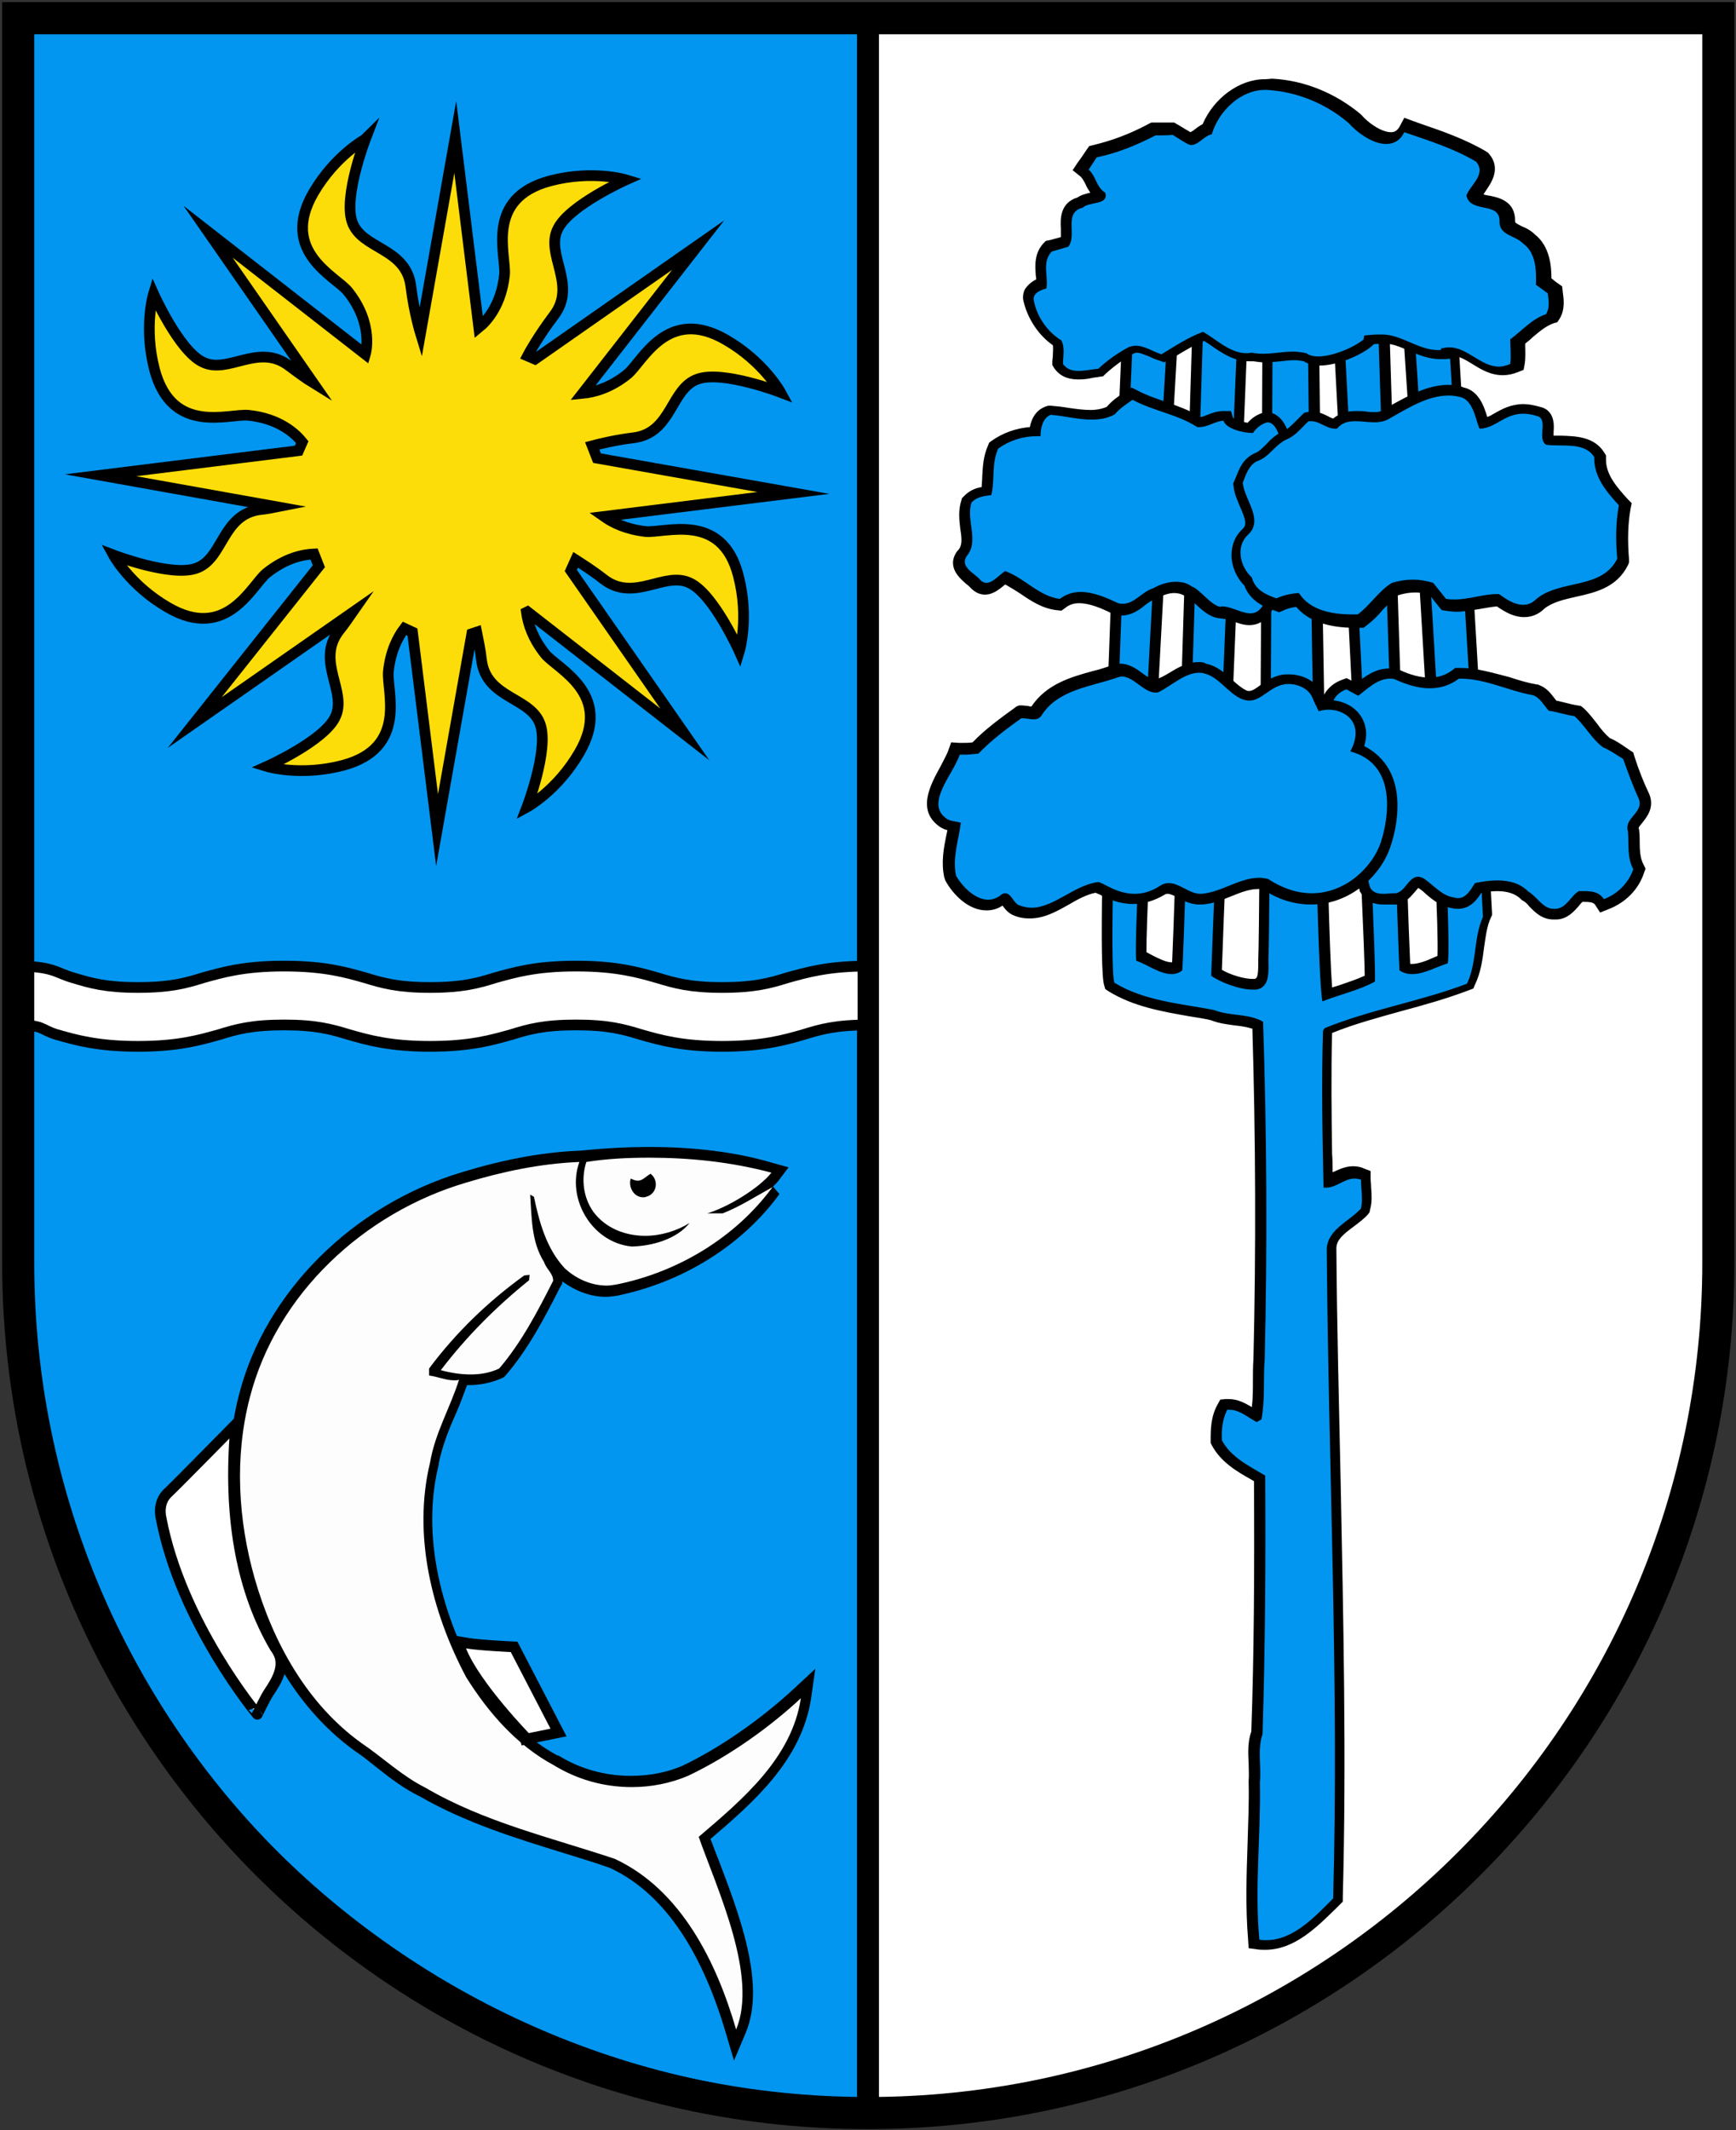 <?xml version="1.0" encoding="utf-8"?>
<svg version="1.1" id="Layer_2" xmlns="http://www.w3.org/2000/svg" xmlns:xlink="http://www.w3.org/1999/xlink" x="0px" y="0px"
	 viewBox="0 0 324.5 398" style="enable-background:new 0 0 324.5 398;" xml:space="preserve">
<rect x="0" y="0" width="324.5" height="398" fill="#333333" stroke="none"/>
<style type="text/css">
	.st0{fill:#0296F0;stroke:#000000;stroke-width:4;}
	.st1{fill:#FFFFFF;stroke:#000000;stroke-width:2;stroke-miterlimit:10;}
	.st2{fill:#FCFDFC;}
	.st3{fill:#FCDD09;stroke:#000000;stroke-width:2;stroke-miterlimit:10;}
	.st4{fill:#FFFFFF;stroke:#000000;stroke-width:4;}
	.st5{fill:#0296F0;}
	.st6{fill:none;stroke:#000000;stroke-width:6;}
</style>
<g>
	<g>
		<path class="st0" d="M3.3,2.7v232.5c0,87.2,71.9,158.1,158.9,158.9V2.7H3.3z"/>
		<path class="st1" d="M135,195.5c-7.6,0-11.7-1.2-15.2-2.2c-3.3-1-6.1-1.8-12.1-1.8s-8.9,0.8-12.1,1.8c-3.6,1-7.6,2.2-15.2,2.2
			s-11.7-1.2-15.2-2.2c-3.3-1-6.1-1.8-12.1-1.8s-8.9,0.8-12.1,1.8c-3.6,1-7.6,2.2-15.2,2.2s-11.7-1.2-15.2-2.2
			c-3.3-1-2.1-1.8-8.1-1.8v-11c7.6,0,7.7,1.2,11.2,2.2c3.3,1,6.1,1.8,12.1,1.8s8.9-0.8,12.1-1.8c3.6-1,7.6-2.2,15.2-2.2
			s11.7,1.2,15.2,2.2c3.3,1,6.1,1.8,12.1,1.8s8.9-0.8,12.1-1.8c3.6-1,7.6-2.2,15.2-2.2s11.7,1.2,15.2,2.2c3.3,1,6.1,1.8,12.1,1.8
			s8.9-0.8,12.1-1.8c3.6-1,7.6-2.2,15.2-2.2v11c-6,0-8.9,0.8-12.1,1.8C146.7,194.3,142.6,195.5,135,195.5z"/>
		<g>
			<path class="st1" d="M30.1,283.6c-0.4-1.9,0.1-3.6,1.3-4.7c1.7-1.6,12.7-12.8,12.7-12.8l-0.2,2.4c-1.1,15.7,1.4,28.9,7.5,39.3
				c2.4,3,0.4,6.1-1.2,8.5c-0.6,0.9-2.1,4-2.1,4S33.8,303.2,30.1,283.6z"/>
			<g>
				<g>
					<path class="st2" d="M136.6,379.3c-4.7-16.1-12.2-26.6-22.2-31.2c-2.9-1-5.9-1.9-8.8-2.8c-9-2.8-18.4-5.7-26.8-10.5
						c-2.8-1.4-5.3-3.3-7.7-5.2c-1.4-1.1-2.8-2.1-4.2-3.1C55,318,49.2,304.7,46.5,295.1c-3.4-11.9-3.7-23.8-0.9-34.3
						c4.8-18.8,20.9-34.8,41-40.8c7.5-2.3,14.7-3.6,21.5-4h0.7l0,0l0.7-0.1c4.1-0.4,8-0.6,11.8-0.6c8.3,0,16.1,0.9,23.1,2.8l1.4,0.4
						l-0.9,1.2c-0.3,0.4-0.7,0.8-1.1,1.3l1.3,1.5c-6.8,9.4-17.7,16.2-29.8,18.6c-0.6,0.1-1.3,0.2-1.9,0.2c-3,0-6.2-1.3-8.6-3.6
						c-1.8-1.9-3-4.1-3.9-6.4c0.3,1.4,0.8,2.7,1.6,4l0.1,0.1v0.1c0.1,0.4,0.4,0.8,0.7,1.2c0.5,0.7,1.1,1.5,1,2.7v0.2L104,240
						c-2.9,5.6-5.9,11.4-10.1,16.3l-0.1,0.2l-0.2,0.1c-1.7,0.8-3.6,1.2-5.8,1.2c-0.3,0-0.7,0-1,0l-0.1,0.3c-0.6,2-1.5,4-2.3,5.9
						c-1.3,3-2.6,6.1-3.1,9.4c-2.9,11.9-0.6,25.9,6.6,39.5c4.6,7.4,10,12.8,16,16.1c4.2,2.6,9.1,4,14.1,4c3.5,0,6.9-0.7,10.1-2
						c7-3.3,14.6-8.6,20.9-14.3l2.1-1.9l-0.4,2.8c-1.7,11.4-10.9,19.2-19,26c0.5,1.3,1,2.7,1.6,4.2c3.9,10.3,8.8,23.1,5.2,31.8
						l-1.1,2.6L136.6,379.3z M111.4,228.3c1.8,2,4.1,3.3,6.7,3.5c0.5,0,1,0,1.5-0.1C116.3,231.5,113.5,230.3,111.4,228.3z
						 M118.9,221.6c0.1,0.2,0.2,0.4,0.3,0.6c0.2,0.2,0.5,0.6,1.1,0.6c0.1,0,0.2,0,0.3,0c0.8-0.2,1-0.8,1-1c0.1-0.3,0-0.7-0.1-1
						c-0.1,0-0.1,0.1-0.2,0.2c-0.6,0.4-1.2,0.8-2.1,0.8C119.1,221.6,119,221.6,118.9,221.6z"/>
					<path d="M121.3,216.3c7.7,0,15.4,0.8,22.9,2.8c-2.3,2.9-8.2,6.5-12,7.6h2.9c3.3-1.3,6.2-3.2,9.3-4.9
						c-6.9,9.4-17.7,15.9-29.2,18.2c-0.6,0.1-1.2,0.2-1.8,0.2c-2.9,0-5.8-1.3-7.9-3.3c-3.4-3.7-4.7-8.6-5.7-13.3l-0.7-0.4
						c0.3,4.3,0.2,8.8,2.6,12.6c0.4,1.3,1.7,2.1,1.7,3.5c-2.9,5.7-5.9,11.5-10.1,16.4c-1.7,0.8-3.5,1.1-5.3,1.1
						c-1.9,0-3.8-0.3-5.6-0.8c4.8-6.3,10.4-11.9,16.5-16.8l0.1-1l-1,0.1c-6.8,4.9-12.8,10.7-17.8,17.4c0,0.3,0,1,0,1.3
						c1.6,0.2,3.1,0.9,4.7,0.9c0.3,0,0.6,0,0.9-0.1c-1.6,5.1-4.5,10-5.4,15.4c-3.3,13.6,0.3,28,6.7,40.1c4.1,6.6,9.5,12.8,16.4,16.5
						c4.4,2.7,9.4,4.1,14.6,4.1c3.6,0,7.2-0.7,10.5-2.1c7.8-3.7,15.4-9.2,21.1-14.5c-1.7,11.2-10.9,18.9-19.1,25.9
						c3.6,10.1,11.1,26.1,7,36c-3.6-12.4-10.2-26.1-22.7-31.9c-12-4-24.5-6.9-35.4-13.3c-4.4-2.2-7.9-5.6-11.9-8.3
						c-10.2-7.3-16.6-18.9-20-30.8c-3.1-10.9-3.8-22.7-0.9-33.8c5-19.4,21.4-34.5,40.3-40.1c6.9-2.1,14-3.6,21.3-3.9
						c-2.5,6.9,2.4,15.1,9.8,15.8c3.9-0.1,8.4-1.4,10.8-4.4c-2.4,1.5-5.4,2.4-8.3,2.4c-3.7,0-7.4-1.4-9.7-4.5
						c-1.9-2.7-2.3-6.2-1.3-9.3C113.4,216.5,117.3,216.3,121.3,216.3 M119.2,220.6c-0.3,0-0.7-0.1-1.3-0.4c-0.5,1.6,0.6,3.5,2.3,3.5
						c0.2,0,0.4,0,0.6-0.1c2-0.5,2.4-3.1,0.8-4.3C120.6,219.9,120.1,220.6,119.2,220.6 M108.1,217L108.1,217 M144.2,221.8
						L144.2,221.8 M85.7,257.7L85.7,257.7 M149.7,317.2L149.7,317.2 M121.3,214.3v2V214.3L121.3,214.3c-3.8,0-7.8,0.2-11.9,0.6
						l-1.1,0.1h-0.2c-6.9,0.3-14.2,1.7-21.7,4c-20.4,6.1-36.8,22.4-41.7,41.5c-2.8,10.7-2.5,22.7,0.9,34.8
						c2.8,9.8,8.7,23.2,20.8,31.9l0,0l0,0c1.4,0.9,2.7,2,4.1,3.1c2.4,1.9,5,3.9,7.9,5.3c8.5,4.9,17.8,7.8,26.9,10.6
						c2.9,0.9,5.9,1.8,8.7,2.8c9.7,4.5,16.9,14.8,21.6,30.6l1.6,5.4l2.2-5.2c3.8-9.1-1.2-22.1-5.2-32.6c-0.5-1.2-0.9-2.4-1.4-3.6
						c8.1-6.9,17-14.7,18.8-26.2l0.8-5.6l-4.2,3.9c-6.2,5.7-13.7,10.9-20.6,14.2c-3,1.3-6.3,1.9-9.7,1.9c-4.8,0-9.5-1.3-13.5-3.8
						h-0.1h-0.1c-5.9-3.2-11.1-8.4-15.7-15.7c-7-13.3-9.4-27-6.5-38.6v-0.1v-0.1c0.6-3.1,1.8-6.2,3.1-9.1c0.8-1.8,1.5-3.7,2.2-5.6
						c0.1,0,0.2,0,0.3,0c2.3,0,4.4-0.5,6.2-1.3l0.4-0.2l0.3-0.3c4.3-5,7.3-10.8,10.2-16.5l0.2-0.3l0.2-0.4v-0.4
						c2.4,1.8,5.3,2.9,8.1,2.9c0.7,0,1.4-0.1,2.1-0.2c12.3-2.5,23.4-9.4,30.4-19l-1.2-1.4c0.4-0.4,0.8-0.8,1.1-1.2l1.8-2.4l-2.9-0.8
						C137.5,215.2,129.6,214.3,121.3,214.3L121.3,214.3z M108.2,215L108.2,215L108.2,215L108.2,215z M144.3,219.8L144.3,219.8
						L144.3,219.8L144.3,219.8z M149.7,315.2L149.7,315.2L149.7,315.2L149.7,315.2z"/>
				</g>
			</g>
			<path class="st1" d="M86.2,308.4l-0.7-1.7l1.8,0.3c2.2,0.4,8.8,0.7,8.8,0.7l8.3,16l-5.9,1.2C98.5,324.9,88.9,315.1,86.2,308.4z"
				/>
		</g>
		<g>
			<path class="st3" d="M120.6,99.3c-3.5-0.4-6-1.6-7.7-2.8l35.4-4.4l-36.7-6.5l-0.9-2.3c1.5-0.4,4.4-1.1,7.7-1.5
				c7.3-0.9,6.9-9.3,12.1-11c4.7-1.6,15.4,2.5,15.4,2.5s-3.1-5.7-10.2-9.8c-11-6.4-15.6,4.1-18.4,6.4c-3.2,2.6-6.3,3.4-8.4,3.6
				l21.6-27.7L100,67.1l-1.4-0.6c0.2-0.4,2.1-3.8,4.9-7.5c4.5-5.8-1.7-11.5,0.8-16.3c2.2-4.4,12.7-9.1,12.7-9.1s-6.2-1.9-14.2,0.2
				c-12.3,3.3-8.1,13.9-8.5,17.6c-0.6,5.5-3.2,8.5-4.8,9.8l-4.4-35.6l-6.5,36.7c0,0-1.2-3.9-1.8-8.8c-0.9-7.3-9.3-6.9-11-12.1
				c-1.6-4.7,2.5-15.4,2.5-15.4S62.7,29,58.6,36c-6.4,11,4.1,15.6,6.4,18.4c5,6.2,3.3,11.8,3.3,11.8L38.9,43.3l19.6,28.2
				c-1.3-0.8-2.8-1.9-4.4-3.1c-5.8-4.5-11.5,1.7-16.3-0.8c-4.4-2.2-9.1-12.7-9.1-12.7s-1.9,6.2,0.2,14.2c3.3,12.3,13.9,8.1,17.6,8.5
				c5.7,0.6,8.7,3.4,10,5l-0.7,1.6l-37,4.6l33,5.9c-1,0.2-2,0.4-3.1,0.5c-7.3,0.9-6.9,9.3-12.1,11c-4.7,1.6-15.4-2.5-15.4-2.5
				s3.1,5.7,10.2,9.8c11,6.4,15.6-4.1,18.4-6.4c3.5-2.8,6.7-3.5,8.9-3.6l0.9,2.3L36.4,135l29.4-20.5c-0.7,1-1.5,2.2-2.4,3.3
				c-4.5,5.8,1.7,11.5-0.8,16.3c-2.2,4.4-12.7,9.1-12.7,9.1s6.2,1.9,14.2-0.2c12.3-3.3,8.1-13.9,8.5-17.6c0.4-3.7,1.7-6.3,3-8
				l1.5,0.7l4.6,37l6.5-36.7l0.9-0.3c0.3,1.5,0.7,3.3,0.9,5.2c0.9,7.3,9.3,6.9,11,12.1c1.6,4.7-2.5,15.4-2.5,15.4s5.7-3.1,9.8-10.2
				c6.4-11-4.1-15.6-6.4-18.4c-2.3-2.9-3.2-5.6-3.5-7.8l0.2-0.1l29.4,22.9l-21.3-30.6l0.9-2c1.4,0.9,3.3,2.1,5.2,3.6
				c5.8,4.5,11.5-1.7,16.3,0.8c4.4,2.2,9.1,12.7,9.1,12.7s1.9-6.2-0.2-14.2C134.9,95.5,124.2,99.7,120.6,99.3z"/>
		</g>
	</g>
	<g>
		<path class="st4" d="M162.3,3.4v391.4c0.5,0-0.5,0,0,0c87.7,0,159-71.2,159-158.9V3.4H162.3z"/>
		<g>
			<path class="st5" d="M236.8,363.8c-0.5,0-1,0-1.5-0.1l-0.8-0.1l-0.1-0.8c-0.5-5.9-0.3-12-0.1-17.8c0.1-3.8,0.3-7.8,0.2-11.6v-0.1
				v-0.1c0.1-1.1,0.1-2.2,0-3.3c-0.1-1.9-0.1-3.8,0.5-5.8c0.4-14.3,0.6-29.8,0.5-47.5c-0.3-0.2-0.6-0.4-0.9-0.5
				c-2.7-1.6-5.5-3.2-7.1-6.1l-0.1-0.2v-0.2c-0.1-1.8,0-4.1,1.1-6.2l0.3-0.5l0.5-0.1c0.2,0,0.3,0,0.5,0c1.7,0,3,0.9,4.2,1.6
				c0.3,0.2,0.6,0.4,0.8,0.5l0,0c0.3-2.1,0.4-4.3,0.4-6.6c0-1.3,0-2.7,0.1-4c0.5-21.2,0.4-42.2-0.3-62.5c-1.2-0.6-2.6-0.7-4.1-0.9
				s-3-0.4-4.4-1c-1.3-0.3-2.7-0.5-4-0.7c-5.1-0.8-10.4-1.7-14.9-4.5l-0.3-0.2l-0.1-0.3c-1.8-5.5,3.1-114.2,3.6-126.6v-1h8.5
				l-0.1,1.1c-2.7,45.7-6.5,114.1-6.2,121.3c0.5,0.2,1.1,0.5,1.6,0.8c1.4,0.7,2.8,1.4,4,1.4c0.4,0,0.7-0.1,1.1-0.2
				c0.5-9.2,3.9-122.2,4-123.4v-1h8.5v1c0,1.2-4.7,114.7-5,124.4c1.6,1,4.7,2.1,6.7,2.1c0.2,0,0.3,0,0.5,0c1.4-0.2,1.6-1.4,1.6-4
				c0-0.2,0-0.5,0-0.7c0.2-4.3,0.8-120.7,0.8-121.8v-1h8.5v1c0.4,40.8,1.5,117.3,2.6,128.3c0.8-0.3,1.7-0.6,2.5-0.8
				c1.9-0.6,3.8-1.2,5.4-2.1c0.1-7.7-3.9-84.6-6.1-125.3l-0.1-1.1h8.5v1c0,1.2,3.6,114.3,4.1,123.3c0.4,0.2,0.9,0.3,1.4,0.3
				c1.3,0,2.9-0.6,4.4-1.3c0.4-0.2,0.9-0.4,1.3-0.5c0.7-6.9-3.6-75.8-6.6-121.8l-0.1-1.1h8.5l0.1,0.9c0.3,4.6,6.7,112.2,6.7,113.9
				v0.2l-0.1,0.2c-0.8,1.8-1.1,3.8-1.4,5.9c-0.3,2.2-0.6,4.5-1.6,6.6l-0.2,0.4l-0.4,0.1c-4.1,1.5-8.3,2.7-12.5,3.8
				c-4.6,1.2-9.3,2.5-13.8,4.3c-0.3,7.7-0.1,15.6,0,23.2c0,1.6,0,3.2,0.1,4.8c0.6-0.1,1.1-0.4,1.7-0.7c0.9-0.4,1.9-0.9,3.1-0.9
				c0.5,0,1.1,0.1,1.6,0.3l0.6,0.3v0.7c0,0.6,0,1.2,0.1,1.8c0.1,1.2,0.2,2.5-0.1,3.8l-0.1,0.2l-0.2,0.2c-0.7,0.8-1.6,1.5-2.5,2.2
				c-1.8,1.4-3.5,2.7-3.6,4.7c0.1,14.6,0.4,29.4,0.8,43.8c0.6,25.4,1.2,51.7,0.4,77.6v0.4l-1,1C245.9,359.7,241.9,363.8,236.8,363.8
				z"/>
			<path d="M270.5,57.5c0,0,6.7,112.2,6.7,113.8c-1.8,4-1.1,8.6-3,12.5c-8.7,3.3-18,4.8-26.6,8.3l-0.3,0.5
				c-0.3,9.8-0.1,19.6,0.1,29.3c0.2,0,0.3,0,0.5,0c1.9,0,3.4-1.7,5.3-1.7c0.4,0,0.8,0.1,1.2,0.2c0,1.8,0.4,3.6,0,5.4
				c-2.2,2.4-6.2,3.9-6.4,7.5c0.3,40.5,2.3,80.9,1.2,121.4c-3.3,3.3-7.4,7.8-12.5,7.8c-0.4,0-0.9,0-1.3-0.1
				c-0.9-9.8,0.3-19.6,0.1-29.4c0.3-3-0.5-6.1,0.5-9c0.5-16.1,0.6-32.2,0.5-48.3c-3-1.8-6.4-3.4-8.1-6.6c-0.1-2,0.1-3.9,1-5.7
				c0.1,0,0.3,0,0.4,0c1.9,0,3.4,1.4,5.1,2.3l0.9-0.5c0.7-3.7,0.3-7.5,0.6-11.2c0.5-21.1,0.4-42.1-0.3-63.1c-2.8-1.6-6.2-1-9.2-2.2
				c-6.3-1.2-13.1-1.7-18.6-5.1c-1.8-5.5,3.7-126.2,3.7-126.2h6.5c0,0-7,117.8-6.1,122.1c2,0.7,4.4,2.5,6.6,2.5c0.7,0,1.4-0.2,2-0.7
				c0.4-4.3,4-123.9,4-123.9h6.5c0,0-5,120.3-5.1,124.9c1.6,1.2,5.3,2.6,7.7,2.6c0.2,0,0.4,0,0.6,0c2.8-0.3,2.4-3.6,2.4-5.7
				c0.3-4.3,0.8-121.8,0.8-121.8h6.5c0,0,1.3,123.7,2.8,129.7c3.2-1.3,6.7-2,9.8-3.7c0.5-4.7-6-125.9-6-125.9h6.5
				c0,0,3.8,120.1,4.1,123.8c0.7,0.5,1.5,0.7,2.4,0.7c2.2,0,4.6-1.4,6.6-2c1.4-4.3-6.5-122.6-6.5-122.6L270.5,57.5 M272.4,55.5h-1.9
				H264h-2.1l0.1,2.1c3,44.6,7.1,111.5,6.7,121c-0.2,0.1-0.5,0.2-0.7,0.3c-1.3,0.6-2.9,1.2-4,1.2c-0.2,0-0.3,0-0.4,0
				c-0.5-10.2-2.8-83.3-4-122.6l-0.1-1.9h-1.9H251h-2.1l0.1,2.1c2.5,46.2,6,115,6.1,124.6c-1.5,0.7-3.1,1.2-4.8,1.8
				c-0.4,0.1-0.9,0.3-1.3,0.4c-1-13.6-2-81.2-2.5-127v-2h-2H238h-2v2c0,1.2-0.5,117.6-0.8,121.7l0,0l0,0c0,0.2,0,0.5,0,0.7
				c0,2.5-0.2,2.9-0.7,3c-0.1,0-0.2,0-0.4,0c-1.6,0-4.2-0.8-5.7-1.7c0.4-12.9,5-122.6,5-123.8l0.1-2.1h-2.1H225h-1.9l-0.1,1.9
				c-1.2,39.2-3.4,112.1-3.9,122.6H219c-1,0-2.4-0.7-3.6-1.3c-0.4-0.2-0.7-0.4-1.1-0.6c-0.1-9.4,3.6-76,6.2-120.6l0.1-2.1h-2.1H212
				h-1.9l-0.1,1.9c-0.9,20.2-5.5,121.4-3.6,127l0.2,0.7l0.6,0.4c4.7,2.9,10.1,3.8,15.2,4.7c1.3,0.2,2.6,0.4,3.9,0.7
				c1.5,0.6,3.1,0.8,4.6,1c1.1,0.1,2.2,0.3,3.2,0.6c0.6,20,0.7,40.8,0.2,61.7c-0.1,1.4-0.1,2.7-0.1,4c0,1.7,0,3.4-0.2,5
				c-1.2-0.7-2.6-1.5-4.3-1.5c-0.2,0-0.4,0-0.6,0l-1,0.1l-0.5,0.9c-1.3,2.3-1.3,4.8-1.3,6.7v0.5l0.2,0.4c1.7,3.2,4.8,5,7.5,6.5
				c0.1,0.1,0.3,0.2,0.4,0.2c0.1,17.4,0,32.7-0.5,46.8c-0.7,2-0.6,4-0.5,6c0,1.1,0.1,2.2,0,3.2v0.1v0.1c0.1,3.8-0.1,7.8-0.2,11.6
				c-0.2,5.9-0.4,11.9,0.1,17.9l0.1,1.6l1.5,0.2c0.5,0.1,1.1,0.1,1.6,0.1c5.5,0,9.7-4.3,13.2-7.7l0.7-0.7l0.6-0.6v-0.8
				c0.7-25.9,0.1-52.2-0.4-77.6c-0.3-14.4-0.7-29.2-0.8-43.8c0.1-1.5,1.3-2.5,3.2-3.9c0.9-0.7,1.9-1.4,2.7-2.3l0.3-0.4l0.1-0.5
				c0.4-1.4,0.3-2.8,0.2-4.1c0-0.6-0.1-1.2-0.1-1.7v-1.4l-1.3-0.5c-0.6-0.3-1.3-0.4-2-0.4c-1.4,0-2.6,0.6-3.5,1
				c-0.1,0-0.2,0.1-0.3,0.1c0-1.1,0-2.2-0.1-3.4c-0.1-7.4-0.2-15.1,0-22.6c4.2-1.7,8.7-2.9,13-4.1c4.1-1.1,8.4-2.3,12.6-3.9l0.8-0.3
				l0.3-0.7c1.1-2.3,1.4-4.6,1.7-6.9c0.3-2,0.5-4,1.3-5.7l0.2-0.4v-0.4c0-1.7-6-102.5-6.7-113.9L272.4,55.5L272.4,55.5z"/>
		</g>
		<g>
			<g>
				<g>
					<path class="st5" d="M290.3,170.8c-1.7,0-2.8-1.1-3.7-2.1c-0.5-0.5-0.9-1-1.4-1.2l-0.1-0.1l-0.1-0.1c-1.2-1.2-2.8-1.8-5.1-1.8
						c-1.1,0-2.2,0.1-3.6,0.4l0,0c-0.8,1.2-1.8,2.9-3.7,2.9c-0.3,0-0.6,0-0.9-0.1c-1.8-0.2-3.2-1.4-4.4-2.4c-0.6-0.5-1.2-1-1.8-1.3
						c-0.2-0.1-0.3-0.1-0.4-0.1c-0.5,0-0.8,0.4-1.4,1.1c-0.6,0.8-1.4,1.7-2.6,1.9H261h-0.1c-0.1,0-0.2,0-0.3,0c-0.3,0-0.6,0-0.8,0
						c-0.3,0-0.7,0-1,0c-1.1,0-2.6-0.2-3.4-1.8V166v-0.1c-0.5-1.4-1.3-6.2-2.4-12.3c-1.3-7.4-3.3-18.6-4.3-20.4l-0.4-0.1l-0.1-0.7
						c-0.3-2.3,1.5-4.2,3.4-4.8l0.4-0.1l2,1.1c0.1-0.1,0.2-0.2,0.3-0.2c1.6-1.3,3.4-2.7,5.7-2.7c0.5,0,0.9,0.1,1.4,0.2h0.1h0.1
						c2,1,4.1,1.5,5.9,1.5c1.9,0,3.5-0.5,4.9-1.6l0.3-0.2h0.6c2.9,0,5.7,0.9,8.4,1.7c1.7,0.5,3.5,1.1,5.3,1.4h0.1h0.1
						c1.1,0.5,1.8,1.4,2.5,2.2c0.2,0.3,0.4,0.5,0.6,0.7c0.7,0.1,1.3,0.3,2,0.4c0.8,0.2,1.6,0.4,2.5,0.5h0.3l0.2,0.2
						c1,0.9,1.8,1.9,2.5,2.9c0.8,1.1,1.6,2.1,2.6,2.8c1.2,0.5,2.2,1.2,3.2,1.9l0.9,0.6l0.1,0.3c1,2.8,1.9,5.1,2.9,7.2
						c0.8,1.9-0.3,3.3-1.1,4.3c-0.8,0.9-1.1,1.4-0.9,2v0.1v0.1c0.1,0.7,0.1,1.4,0.1,2c0,1.7,0,3.3,0.8,4.7l0.2,0.4l-0.1,0.4
						c-1,2.9-3.1,5.1-6.1,6.2l-0.8,0.3l-0.4-0.7c-0.6-1-1.7-1.1-3.3-1.1h-0.2c-0.4,0.3-0.7,0.7-1.1,1.1c-0.8,0.9-1.8,2.1-3.4,2.1
						C290.6,170.8,290.4,170.8,290.3,170.8z"/>
					<path d="M273,126.8c4.7,0,9,2.3,13.6,3.1c1.3,0.5,2,1.9,2.9,2.9c1.6,0.2,3.2,0.8,4.8,1c2,1.8,3.2,4.2,5.3,5.8
						c1.4,0.6,2.5,1.4,3.8,2.2c0.9,2.5,1.8,5,2.9,7.4c1.1,2.6-2.8,3.6-2,6.1c0.2,2.4-0.2,4.9,1,7.1c-0.9,2.6-2.9,4.6-5.5,5.6
						c-1.1-1.7-3-1.5-4.7-1.5c-1.5,0.9-2.3,3.2-4.3,3.3c-0.1,0-0.3,0-0.4,0c-2,0-3-2.2-4.7-3.2c-1.6-1.6-3.6-2.1-5.8-2.1
						c-1.4,0-2.9,0.2-4.2,0.5c-0.7,1.1-1.6,2.8-3.1,2.8c-0.2,0-0.4,0-0.7-0.1c-2.5-0.3-4-2.5-6-3.7c-0.3-0.1-0.6-0.2-0.8-0.2
						c-1.8,0-2.4,2.8-4.2,3.1c-0.1,0-0.2,0-0.4,0c-0.6,0-1.2,0.1-1.9,0.1c-1,0-2-0.2-2.5-1.2c-1.2-3.5-5.5-33-7.1-33.3
						c-0.2-1.7,1.1-3.2,2.7-3.7c0.5,0.3,1.6,0.9,2.2,1.2c1.7-1.3,3.6-3.2,5.9-3.2c0.4,0,0.7,0,1.1,0.2c2,0.9,4.2,1.6,6.3,1.6
						c1.9,0,3.8-0.5,5.5-1.8C272.8,126.8,272.9,126.8,273,126.8 M273,124.8c-0.1,0-0.2,0-0.3,0H272l-0.5,0.4
						c-1.2,0.9-2.6,1.4-4.3,1.4c-1.7,0-3.6-0.5-5.5-1.4l-0.2-0.1h-0.2c-0.5-0.2-1.1-0.2-1.7-0.2c-2.5,0-4.5,1.5-6.1,2.8
						c-0.4-0.2-0.7-0.4-1-0.6l-0.8-0.4l-0.8,0.3c-2.6,0.9-4.3,3.3-4,5.8l0.2,1.4l0.6,0.1c1,2.7,2.9,13.3,4,19.7
						c1.2,6.8,2,11,2.5,12.5v0.1l0.1,0.1c0.8,1.5,2.2,2.3,4.3,2.3c0.4,0,0.7,0,1.1,0c0.3,0,0.5,0,0.8,0c0.1,0,0.2,0,0.2,0h0.3
						l0.3-0.1c1.6-0.3,2.5-1.5,3.2-2.3c0.2-0.2,0.5-0.6,0.6-0.7c0.5,0.3,1,0.7,1.5,1.2c1.3,1.1,2.8,2.3,4.9,2.6
						c0.4,0.1,0.7,0.1,1.1,0.1c2.2,0,3.5-1.7,4.3-3c1.1-0.2,2.1-0.3,3-0.3c1.9,0,3.4,0.5,4.4,1.5l0.2,0.2l0.2,0.1
						c0.4,0.2,0.8,0.6,1.2,1.1c1,1,2.3,2.4,4.5,2.4c0.2,0,0.4,0,0.6,0c2-0.1,3.2-1.5,4.1-2.5c0.2-0.3,0.5-0.6,0.7-0.8
						c1.5,0,2.1,0.1,2.4,0.6l0.9,1.4l1.5-0.6c3.2-1.2,5.7-3.7,6.7-6.8l0.3-0.8l-0.4-0.8c-0.6-1.1-0.7-2.6-0.7-4.2
						c0-0.7,0-1.4-0.1-2.1V155l-0.1-0.2v-0.1c0-0.2,0.5-0.7,0.7-1c0.8-1,2.3-2.8,1.3-5.3l0,0l0,0c-1-2.1-1.9-4.3-2.8-7.1l-0.2-0.7
						l-0.6-0.4c-0.2-0.1-0.4-0.3-0.6-0.4c-1-0.7-2-1.4-3.2-1.9c-0.8-0.7-1.6-1.6-2.3-2.6c-0.8-1-1.6-2.1-2.6-3l-0.5-0.4l-0.6-0.1
						c-0.7-0.1-1.5-0.3-2.3-0.5c-0.5-0.1-1.1-0.3-1.7-0.4c-0.1-0.1-0.2-0.3-0.3-0.4c-0.7-0.9-1.5-2-2.9-2.5l-0.2-0.1h-0.2
						c-1.7-0.3-3.4-0.8-5.2-1.4C278.9,125.7,276.1,124.8,273,124.8L273,124.8z"/>
				</g>
				<g>
					<path class="st5" d="M192.6,170.5c-1,0-1.9-0.2-2.9-0.6c-0.7-0.3-1.1-0.9-1.5-1.4c-0.2-0.2-0.4-0.6-0.6-0.7c0,0-0.1,0-0.3,0.2
						c-0.9,0.7-1.9,1-2.9,1c-2.9,0-5.5-2.7-6.8-5.1l-0.1-0.1v-0.1c-0.5-2.6-0.1-5.1,0.4-7.5c0.1-0.6,0.2-1.2,0.3-1.8
						c-0.8-0.2-1.5-0.3-2-0.7c-3.8-2.6-1.5-6.7,0.4-10c0.7-1.2,1.3-2.3,1.6-3.2l0.2-0.7h0.7c0.3,0,0.5,0,0.8,0
						c0.7,0,1.5-0.1,2.2-0.2c2.4-2.5,5.2-4.6,7.9-6.5l0.2-0.1h0.3c0.1,0,0.3,0,0.4,0c0.4,0,0.7,0,1.1,0.1c0.3,0,0.6,0.1,0.9,0.1
						c0.5,0,0.6-0.1,0.6-0.3v-0.1l0.1-0.1c2.6-3.8,6.9-5.1,10.8-6.2c1.3-0.4,2.5-0.7,3.7-1.1c0.4-0.1,0.8-0.2,1.2-0.2
						c1.4,0,2.7,0.9,3.7,1.7c0.9,0.7,1.8,1.3,2.6,1.3c0.1,0,0.2,0,0.4,0c1-0.3,2-0.8,3-1.4c1.6-0.9,3.2-1.8,5-1.8
						c0.4,0,0.7,0,1.1,0.1c1.8,0.4,3.1,1.6,4.4,2.8c0.9,0.9,1.8,1.7,2.8,2.1c0.4,0.1,0.7,0.2,1,0.2c0.9,0,1.7-0.6,2.7-1.3
						s2.1-1.5,3.5-1.7c0.4-0.1,0.8-0.1,1.2-0.1c2.3,0,4.4,1.1,5.2,2.8c0.3,0.7,0.6,1.4,0.9,2c0.4-0.1,0.8-0.1,1.3-0.1
						c2.3,0,4.4,1,5.4,2.7c0.7,1.1,1.1,2.9,0.1,5.4c2.3,0.9,4,2.3,5.1,4.4c2.1,4,1.5,9.6,0.1,13.5c-1.7,5-7,10.1-13.9,10.1
						c-2.9,0-5.8-0.9-8.6-2.7c-0.4-0.1-0.8-0.1-1.3-0.1c-1.8,0-3.5,0.7-5.3,1.4c-1.7,0.7-3.5,1.4-5.4,1.5c-0.1,0-0.2,0-0.3,0
						c-1.3,0-2.4-0.6-3.4-1.1c-0.9-0.5-1.7-0.9-2.5-0.9c-0.4,0-0.7,0.1-1,0.3c-1.7,1.1-3.6,1.7-5.4,1.7l0,0c-2.5,0-4.5-1-5.8-1.7
						c-0.4-0.2-0.8-0.4-1-0.5c-1.9,0.2-3.8,1.3-5.6,2.3C197.3,169.2,195,170.5,192.6,170.5z"/>
					<path d="M224.1,125.7c0.3,0,0.6,0,0.9,0.1c2.8,0.6,4.5,3.7,7.1,4.8c0.5,0.2,1,0.3,1.4,0.3c2.3,0,3.8-2.5,6.4-3
						c0.3-0.1,0.7-0.1,1-0.1c1.8,0,3.6,0.9,4.3,2.3c0.4,0.9,0.8,1.8,1.3,2.8c0.6-0.2,1.2-0.3,1.8-0.3c3.5,0,6.8,2.8,4.1,7.8
						c8.8,2.3,7.2,12.4,5.7,17c-1.5,4.5-6.5,9.5-12.9,9.5c-2.5,0-5.3-0.8-8.2-2.7c-0.6-0.1-1.1-0.2-1.6-0.2c-3.7,0-7.1,2.7-10.8,3
						c-0.1,0-0.1,0-0.2,0c-2.1,0-3.9-2-5.9-2c-0.5,0-1,0.1-1.5,0.4c-1.8,1.2-3.4,1.6-4.9,1.6c-3.4,0-5.9-2.1-6.8-2.2
						c-4.4,0.5-8.3,4.8-12.5,4.8c-0.8,0-1.6-0.2-2.4-0.5c-1-0.5-1.4-2.2-2.5-2.2c-0.3,0-0.6,0.1-0.9,0.4c-0.8,0.6-1.6,0.8-2.3,0.8
						c-2.4,0-4.8-2.4-6-4.5c-0.7-3.4,0.5-6.6,0.9-9.9c-1.3-0.3-2-0.3-2.6-0.7c-4.2-2.8,1.1-8.2,2.4-12c0.3,0,0.6,0,0.8,0
						c0.9,0,1.8-0.1,2.7-0.2c2.4-2.5,5.2-4.6,8-6.6c0.1,0,0.2,0,0.3,0c0.6,0,1.3,0.2,2,0.2s1.2-0.2,1.6-0.9c3.1-4.7,9.2-5.2,14-6.9
						c0.3-0.1,0.6-0.2,0.9-0.2c2.2,0,4.1,3,6.3,3c0.2,0,0.4,0,0.6-0.1C219,128.1,221.5,125.7,224.1,125.7 M224.1,123.7v2V123.7
						c-2.1,0-3.9,1-5.5,2c-1,0.6-1.9,1.1-2.8,1.3l0,0c0,0,0,0-0.1,0c-0.5,0-1.3-0.6-2-1.1c-1.2-0.9-2.6-1.9-4.3-1.9
						c-0.5,0-1.1,0.1-1.6,0.3c-1.1,0.4-2.3,0.8-3.6,1.1c-4,1.1-8.6,2.4-11.4,6.6l0,0c-0.2,0-0.4,0-0.6-0.1c-0.4,0-0.8-0.1-1.2-0.1
						l0,0c-0.2,0-0.4,0-0.5,0L190,132l-0.4,0.3c-2.6,1.9-5.4,3.9-7.8,6.4c-0.6,0.1-1.2,0.1-1.8,0.1c-0.2,0-0.5,0-0.7,0l-1.5-0.1
						l-0.5,1.4c-0.3,0.9-0.9,1.9-1.5,3.1c-1.8,3.3-4.6,8.2-0.1,11.3c0.5,0.3,0.9,0.5,1.4,0.6c-0.1,0.3-0.1,0.6-0.2,0.9
						c-0.5,2.5-1,5.1-0.4,7.9l0.1,0.3l0.1,0.3c1.4,2.6,4.3,5.6,7.7,5.6c1.1,0,2.1-0.3,3-0.9c0.4,0.6,1,1.3,1.8,1.7
						c1,0.5,2.1,0.7,3.3,0.7c2.7,0,5-1.3,7.3-2.6c1.7-1,3.4-1.9,5-2.2c0.2,0.1,0.4,0.2,0.7,0.3c1.3,0.7,3.5,1.8,6.3,1.8
						c2,0,4-0.6,6-1.8c0.2-0.1,0.4-0.1,0.5-0.1c0.5,0,1.3,0.4,2,0.8c1.1,0.6,2.4,1.2,3.9,1.2c0.1,0,0.2,0,0.4,0
						c2.1-0.1,3.9-0.9,5.7-1.6c1.7-0.7,3.3-1.3,4.9-1.3c0.3,0,0.6,0,0.9,0.1c2.9,1.9,5.9,2.8,9,2.8c7.3,0,13-5.4,14.8-10.8
						c0.7-2,2.7-9-0.2-14.3c-1.1-2-2.7-3.5-4.7-4.5c0.8-2.6,0.1-4.4-0.5-5.4c-1.2-2-3.5-3.2-6.2-3.2l0,0c-0.2,0-0.4,0-0.7,0
						c-0.2-0.4-0.4-0.9-0.6-1.4l0,0l0,0c-1-2.1-3.4-3.4-6.1-3.4c-0.5,0-0.9,0-1.4,0.1c-1.6,0.3-2.9,1.2-3.9,1.9
						c-0.8,0.6-1.5,1.1-2.1,1.1c-0.2,0-0.4,0-0.7-0.2c-0.8-0.4-1.6-1.1-2.5-1.9c-1.3-1.2-2.8-2.6-4.9-3
						C225,123.7,224.6,123.7,224.1,123.7L224.1,123.7z"/>
				</g>
			</g>
			<g>
				<g>
					<path class="st5" d="M233.6,115.7c-1,0-1.9-0.4-2.9-0.7c-0.6-0.2-1.3-0.5-1.8-0.6l0,0H228c-1.4-0.1-2.6-1.3-3.8-2.4
						c-0.6-0.6-1.4-1.3-1.8-1.4h-0.2l-0.2-0.1c-0.7-0.5-1.5-0.7-2.4-0.7c-1.2,0-2.6,0.4-3.7,1.1l-0.1,0.1h-0.1
						c-0.7,0.2-1.4,0.7-2.1,1.2c-1.1,0.8-2.3,1.7-3.8,1.7c-0.4,0-0.8-0.1-1.2-0.2h-0.1h-0.1c-1.9-0.9-4.3-2-6.5-2
						c-1.3,0-2.3,0.4-3.3,1.1l-0.3,0.3l-0.4-0.1c-2.5-0.3-4.5-1.7-6.4-3c-1.2-0.8-2.3-1.6-3.5-2.1c-0.2,0.1-0.3,0.3-0.5,0.4
						c-0.9,0.8-2,1.7-3.2,1.7c-0.5,0-1.3-0.2-2.1-1.1c-0.2-0.2-0.5-0.5-0.9-0.7c-1.1-0.9-3.1-2.5-1.6-4.7c1.1-1.3,0.9-3,0.7-4.9
						c-0.2-1.6-0.4-3.3,0.1-4.9l0.1-0.2l0.1-0.1c1-1.1,2.3-1.4,3.6-1.6c0.1-0.9,0.2-1.8,0.2-2.7c0.1-1.8,0.2-3.7,1-5.5l0.1-0.2
						l0.2-0.2c2.2-1.5,4.8-2.4,7.5-2.4c0.3-2.6,1.5-3.6,2.6-3.9l0.2-0.1h0.2c1.1,0.1,2.1,0.3,3.2,0.4c1.5,0.2,2.9,0.5,4.3,0.5
						c1.5,0,2.7-0.2,3.8-0.8c0.9-1.1,2-1.9,3.1-2.6l1-0.7l0.6,0.3c1.6,0.9,3.4,1.5,5.2,2.1c2.3,0.8,4.7,1.6,6.8,3l0,0
						c0.6,0,1.3-0.3,1.9-0.5c0.7-0.3,1.6-0.6,2.6-0.7h0.7l0.2,0.7c0.2,0.7,2.4,1.5,4,1.6c0.8-1,1.8-1.6,2.9-2h0.2h0.2
						c0.8,0,2,0.5,2.8,2.4c2.8,6.8-0.4,30.7-3.1,33.8C235.7,115.2,234.7,115.7,233.6,115.7L233.6,115.7z"/>
					<path d="M211.7,74.7c3.9,2.1,8.4,2.7,12.1,5.1c0.1,0,0.2,0,0.4,0c1.6,0,2.9-1.1,4.5-1.2c0.5,1.6,3.9,2.3,5.4,2.3c0,0,0,0,0.1,0
						c0.7-1,1.6-1.7,2.7-2c5.9,0.2,1.7,31.6-1.1,34.6c-0.6,0.8-1.3,1.1-2.1,1.1c-1.6,0-3.5-1.3-5.3-1.3c-0.1,0-0.2,0-0.2,0v0.1
						c-1.8-0.2-4-3.4-5.4-3.8c-0.9-0.7-2-0.9-3-0.9c-1.5,0-3,0.5-4.2,1.2c-2.1,0.6-3.5,2.9-5.7,2.9c-0.3,0-0.6,0-0.9-0.1
						c-2.1-1-4.6-2.1-7-2.1c-1.4,0-2.7,0.4-3.9,1.3c-3.9-0.5-6.6-3.9-10.2-5.2c-1,0.6-2.3,2.2-3.5,2.2c-0.4,0-0.9-0.2-1.3-0.7
						c-1.1-1.2-3.7-2.3-2.4-4.3c2.4-2.8-0.2-6.8,0.9-10c1-1.1,2.3-1.2,3.7-1.4c0.7-2.8,0-5.9,1.3-8.7c2.1-1.5,4.6-2.3,7.2-2.3
						c0.2,0,0.4,0,0.7,0c0-1.5,0.4-3.4,1.9-4c2.5,0.2,5.1,0.9,7.6,0.9c1.5,0,3-0.2,4.4-1C209.1,76.5,210.4,75.6,211.7,74.7
						 M211.5,72.4l-1,0.7l-0.5,0.3c-1,0.7-2.2,1.5-3.1,2.6c-0.9,0.4-1.9,0.6-3.1,0.6c-1.3,0-2.7-0.2-4.1-0.4
						c-1.1-0.2-2.2-0.3-3.3-0.4H196l-0.4,0.1c-1.2,0.4-2.6,1.4-3.1,3.9c-2.6,0.2-5.1,1.1-7.2,2.6l-0.4,0.3l-0.2,0.5
						c-0.9,2-1,4-1.1,5.9c0,0.7-0.1,1.3-0.1,1.9c-1.2,0.2-2.4,0.7-3.4,1.8l-0.3,0.3l-0.1,0.4c-0.6,1.8-0.4,3.7-0.2,5.3
						c0.3,1.9,0.4,3.1-0.4,4l-0.1,0.1l-0.1,0.1c-2.1,3,0.7,5.2,1.7,6.1c0.3,0.2,0.6,0.5,0.7,0.6c1,1.1,2,1.4,2.8,1.4
						c1.6,0,2.8-1.1,3.8-1.9l0,0c0.9,0.5,1.9,1.1,2.8,1.7c1.9,1.3,4.1,2.8,6.8,3.1l0.9,0.1l0.7-0.5c0.7-0.6,1.6-0.9,2.6-0.9
						c2,0,4.3,1,6.1,1.9l0.2,0.1l0.2,0.1c0.5,0.1,1,0.2,1.4,0.2c1.9,0,3.3-1,4.4-1.9c0.6-0.5,1.3-0.9,1.8-1.1l0.3-0.1l0.2-0.1
						c1-0.6,2.2-1,3.2-1c0.7,0,1.4,0.2,1.9,0.5l0.3,0.2l0.3,0.1c0.3,0.1,1,0.8,1.4,1.2c1.3,1.2,2.7,2.5,4.4,2.7l1.6,0.2
						c0.3,0.1,0.6,0.2,0.9,0.3c1,0.4,2.1,0.8,3.2,0.8c1.5,0,2.7-0.6,3.7-1.9c2.3-2.7,3.6-13.7,3.9-15.9c0.5-4.1,1.4-14.3-0.6-19
						c-1.1-2.5-2.8-3-3.7-3h-0.3l-0.3,0.1c-1.2,0.3-2.2,1-3,1.9c-1.1-0.2-2.3-0.6-2.7-0.9l-0.4-1.3h-1.5c-1.1,0-2.1,0.4-2.9,0.7
						c-0.5,0.2-0.9,0.4-1.3,0.4c-2.1-1.3-4.5-2.1-6.7-2.9c-1.8-0.6-3.5-1.2-5-2L211.5,72.4L211.5,72.4z"/>
				</g>
				<g>
					<path class="st5" d="M253,115.8c-5.1,0-8.5-1.3-10.5-4c-1.1,0.1-2.3,0.4-3.3,0.9l-0.4,0.2l-0.4-0.1c-1.7-0.6-4.3-1.6-5.1-4.3
						c-1.4-1.3-2.2-3.3-2.2-5.2c0-1.6,0.6-3,1.7-4.1c1.4-1.3,0.8-2.9-0.2-5.3c-0.5-1.2-1-2.4-1.2-3.6V90l0.1-0.2
						c0.1-0.2,0.2-0.5,0.3-0.7c0.5-1.3,1.1-2.9,2.7-3.8l0.1-0.1h0.1c1-0.3,1.8-1.1,2.6-1.9s1.7-1.6,2.8-2.2c1-0.4,1.8-1.2,2.7-2.1
						c0.4-0.4,0.8-0.8,1.2-1.1l0.2-0.2h0.3c0.2,0,0.4-0.1,0.6-0.1c1,0,1.9,0.4,2.7,0.8c0.6,0.3,1.1,0.6,1.7,0.6
						c1.3-1.3,2.9-1.5,4-1.5c0.6,0,1.2,0.1,1.8,0.1c0.6,0.1,1.1,0.1,1.7,0.1c1,0,1.8-0.2,2.4-0.7h0.1h0.1c0.5-0.3,1.1-0.6,1.6-0.9
						c2.9-1.6,6.2-3.3,9.7-3.3c0.8,0,1.7,0.1,2.4,0.3c2.4,0.5,3.3,3.4,3.8,5.2c0.1,0.2,0.1,0.4,0.2,0.6c0.9-0.2,1.7-0.6,2.6-1.1
						c1.3-0.7,2.8-1.6,4.9-1.6c0.9,0,1.8,0.1,2.8,0.5c2.1,0.5,2,2.5,1.9,3.7c-0.1,0.8-0.1,1.4,0.1,1.7c0.7,0.1,1.4,0.1,2.2,0.1
						c2.5,0,5.6,0,7.2,2.7l0.2,0.3v0.3c-0.1,3.3,2.1,5.9,4.4,8.3l0.3,0.4l-0.1,0.5c-0.6,2.8-0.7,5.9-0.3,9.7v0.3l-0.1,0.3
						c-1.9,3.8-5.5,4.6-9,5.4c-2.4,0.5-4.7,1-6.4,2.5c-0.9,0.8-1.9,1.3-3.1,1.3c-1.7,0-3.3-0.9-4.8-2H280c-1.2,0-2.4,0.2-3.7,0.5
						c-1.3,0.3-2.7,0.5-4.1,0.5c-0.6,0-1.3-0.1-1.8-0.2l-0.4-0.1l-0.2-0.3c-0.4-0.5-0.8-1-1.2-1.5c-0.3-0.4-0.6-0.8-1-1.2
						c-1.1-0.3-2.1-0.5-3.2-0.5c-1.2,0-2.3,0.2-3.5,0.5c-1.2,0.8-2.2,1.8-3.2,2.9c-0.9,1-1.8,2-3,2.8l-0.3,0.2h-0.3
						C253.7,115.8,253.4,115.8,253,115.8z"/>
					<path d="M270.8,73.9c0.7,0,1.5,0.1,2.2,0.3c2.6,0.6,3,5.2,3.6,5.9c3-0.1,4.6-2.8,8.1-2.8c0.7,0,1.6,0.1,2.5,0.4
						c2.4,0.5,0,4.2,1.8,5.4c3,0.4,7.2-0.6,9,2.3c-0.1,3.7,2.3,6.5,4.6,9c-0.6,3.3-0.6,6.7-0.3,10c-2.9,5.8-10.6,3.8-15.1,7.5
						c-0.8,0.8-1.6,1.1-2.5,1.1c-1.6,0-3.1-1-4.5-2c-0.1,0-0.3,0-0.4,0c-2.6,0-5.2,1-7.8,1c-0.5,0-1.1,0-1.7-0.1c-0.8-1-1.6-2-2.4-3
						c-1.3-0.4-2.5-0.6-3.8-0.6s-2.6,0.2-3.9,0.6c-2.5,1.5-4,4.1-6.4,5.9c-0.3,0-0.6,0-1,0c-3.7,0-7.9-0.7-10-4
						c-1.5,0.1-2.9,0.4-4.2,1c-2-0.7-4-1.6-4.6-3.9c-2.2-2-3.1-5.8-0.7-8c3-2.8-0.7-6.5-1-9.7c0.6-1.5,1.1-3.2,2.6-4
						c2.3-0.7,3.4-3.1,5.6-4.1c1.7-0.7,2.8-2.2,4.1-3.4c0.2,0,0.3,0,0.5,0c1.6,0,2.8,1.4,4.5,1.4c0.1,0,0.2,0,0.3,0
						c1-1.2,2.2-1.4,3.5-1.4c1.1,0,2.3,0.2,3.5,0.2c1.1,0,2.1-0.2,3-0.8C263.3,76.2,266.9,73.9,270.8,73.9 M270.8,71.9
						c-3.7,0-7.1,1.8-10.2,3.5c-0.5,0.3-1.1,0.6-1.6,0.9l-0.1,0.1l-0.1,0.1c-0.4,0.3-1,0.5-1.8,0.5c-0.5,0-1,0-1.6-0.1
						s-1.2-0.1-1.9-0.1s-2.6,0-4.3,1.4c-0.3-0.1-0.6-0.2-0.9-0.4c-0.8-0.4-1.8-0.9-3.1-0.9c-0.3,0-0.5,0-0.8,0.1l-0.6,0.1l-0.4,0.4
						c-0.4,0.4-0.8,0.8-1.2,1.2c-0.8,0.8-1.5,1.5-2.4,1.9l0,0l0,0c-1.3,0.6-2.3,1.5-3.1,2.4c-0.8,0.8-1.4,1.4-2.2,1.7l-0.2,0.1
						l-0.2,0.1c-1.9,1.1-2.5,2.8-3.1,4.3c-0.1,0.2-0.2,0.5-0.3,0.7l-0.2,0.5l0.1,0.5c0.1,1.3,0.7,2.6,1.2,3.8
						c1.1,2.5,1.3,3.4,0.4,4.2c-1.3,1.2-2,2.9-2,4.8c0,2.1,0.9,4.2,2.4,5.7c1.1,3,3.9,4.1,5.7,4.7l0.8,0.3l0.7-0.3
						c0.8-0.4,1.6-0.6,2.5-0.7c2.2,2.6,5.9,3.9,11,3.9c0.3,0,0.7,0,1,0h0.6l0.5-0.4c1.2-0.9,2.2-1.9,3.1-3c1-1,1.9-2,2.9-2.7
						c1-0.3,2-0.5,3.1-0.5c0.9,0,1.8,0.1,2.6,0.3c0.2,0.3,0.5,0.6,0.7,0.9c0.4,0.5,0.8,1,1.2,1.5l0.5,0.6l0.7,0.1
						c0.7,0.1,1.3,0.2,2,0.2c1.5,0,2.9-0.3,4.3-0.5c1.2-0.2,2.2-0.4,3.3-0.5c1.6,1.1,3.2,2,5.1,2c1.4,0,2.7-0.5,3.8-1.6
						c1.5-1.2,3.7-1.7,5.9-2.2c3.6-0.8,7.6-1.7,9.7-5.9l0.2-0.5v-0.6c-0.3-3.7-0.2-6.7,0.3-9.5l0.2-1l-0.7-0.7
						c-2.1-2.3-4.2-4.7-4.1-7.6v-0.6l-0.3-0.5c-1.9-3.1-5.5-3.1-8.1-3.2c-0.5,0-1,0-1.4,0c0-0.2,0-0.5,0-0.7
						c0.1-1.1,0.3-4.1-2.6-4.7c-1.1-0.3-2.1-0.5-3-0.5c-2.3,0-4,0.9-5.4,1.7c-0.5,0.3-1,0.6-1.4,0.7c-0.6-2-1.6-4.9-4.4-5.5
						C272.6,72,271.7,71.9,270.8,71.9L270.8,71.9z"/>
				</g>
			</g>
			<g>
				<path class="st5" d="M201.5,70.2c-1.7,0-3-0.6-3.8-1.8l-0.2-0.3v-0.3c0-0.4,0-0.8,0.1-1.2c0.1-0.9,0.1-1.8-0.1-2.6
					c-2.6-1.7-4.6-4.5-5.3-7.6c-0.2-0.6-0.1-1.3,0.2-1.9c0.4-0.7,1.1-1.2,2.2-1.6c0-0.5,0-1.1-0.1-1.7c-0.1-1.7-0.3-3.6,1.2-5.1
					l0.2-0.2l0.3-0.1c0.9-0.2,1.8-0.5,2.8-0.8c0.3-0.6,0.3-1.5,0.3-2.5c-0.1-1.6-0.1-4.1,2.6-4.9c0.6-0.5,1.5-0.7,2.3-0.8
					c0.4-0.1,1.3-0.3,1.4-0.5c0,0,0,0,0-0.1c-0.9-0.7-1.3-1.6-1.7-2.4c-0.3-0.7-0.6-1.3-1.1-1.7l-0.7-0.6l0.5-0.7
					c0.4-0.6,1.2-1.7,1.5-2.3l0.2-0.3l0.4-0.1c3.5-0.7,6.9-2,10.7-4.1l0.2-0.1l3.7-0.1l0.2,0.1c0.4,0.2,0.8,0.5,1.1,0.7
					c0.6,0.4,1.1,0.7,1.7,1h0.1c0.5,0,0.9-0.4,1.5-0.8c0.5-0.4,1-0.8,1.7-1c1.9-4.7,6.5-8.2,10.9-8.2c0.2,0,0.3,0,0.5,0
					c5.8,0.3,11.4,2.6,15.9,6.4h0.1v0.1c1.5,1.7,4.2,3.5,6.3,3.5c1.1,0,2-0.6,2.5-1.7l0.4-0.8l2.2,0.8c4.1,1.4,8.3,2.8,12.1,5.1
					l0.1,0.1l0.1,0.1c1.9,2.2,0.4,4.4-0.6,5.8c-0.3,0.4-0.6,0.9-0.8,1.3c0.3,0.7,0.9,0.9,2.4,1.2c1.6,0.3,3.9,0.8,3.8,3.7
					c0,0.9,0.5,1.2,1.9,1.8c0.7,0.3,1.5,0.7,2.2,1.4c2.5,1.8,2.8,5,2.8,7.9c0.6,0.4,1.2,0.9,1.8,1.3l0.3,0.2l0.1,0.4
					c0.2,1.4,0.5,3.1-0.4,4.6l-0.2,0.3l-0.3,0.1c-1.6,0.6-2.9,1.6-4.2,2.8c-0.6,0.5-1.2,1-1.8,1.5c0,0.3,0,0.6,0,0.8
					c0,1.1,0.1,2.2-0.1,3.4l-0.1,0.5l-0.5,0.2c-0.8,0.4-1.6,0.5-2.5,0.5l0,0c-2,0-3.6-1-5.2-1.9c-1.4-0.8-2.7-1.6-4.1-1.6
					c-0.3,0-0.5,0-0.8,0.1l-0.2,0.4l-0.6,0.1c-0.3,0-0.5,0-0.7,0c-2,0-3.8-0.8-5.5-1.5c-1.6-0.7-3.2-1.3-4.8-1.3c-0.2,0-0.4,0-0.6,0
					l-2,0.1l-0.1,0.3l-0.2,0.2c-1.8,1.6-6.1,3.4-9.2,3.4c-1.1,0-2-0.2-2.6-0.7c-0.6-0.2-1.3-0.2-2.1-0.2c-0.9,0-1.7,0.1-2.7,0.2
					c-0.9,0.1-1.9,0.2-2.9,0.2c-0.7,0-1.4-0.1-2.1-0.2c-0.3,0-0.6,0-0.8,0c-2.7,0-4.7-1.4-6.7-2.8c-0.6-0.4-1.1-0.8-1.6-1.1
					c-2,0.7-3.8,1.8-5.7,3c-0.5,0.3-1,0.6-1.5,0.9l-0.4,0.2l-0.4-0.1c-0.7-0.2-1.3-0.5-1.9-0.8c-0.9-0.4-1.8-0.8-2.7-0.8
					c-0.3,0-0.6,0-0.8,0.1c-1.9,1-3.7,2.3-5.6,4l-0.3,0.2h-0.3c-0.4,0-0.9,0.1-1.4,0.2C203.1,70,202.3,70.2,201.5,70.2z"/>
				<path d="M236.4,16.8c0.1,0,0.3,0,0.4,0c5.5,0.3,11,2.5,15.3,6.2c1.6,1.8,4.5,3.9,7,3.9c1.4,0,2.6-0.6,3.4-2.2
					c4.6,1.6,9.2,3,13.4,5.5c2,2.3-1,4.3-1.8,6.3c0.7,3.5,6.4,1,6.2,5c0,2.5,3,2.5,4.4,4c2.4,1.7,2.5,5,2.4,7.7
					c0.7,0.5,1.5,1.1,2.2,1.6c0.2,1.3,0.4,2.7-0.3,3.9c-2.7,0.9-4.5,3.1-6.7,4.7c0,1.5,0.2,3,0,4.6c-0.7,0.3-1.4,0.5-2.1,0.5
					c-3.4,0-5.9-3.6-9.3-3.6c-0.5,0-1,0.1-1.5,0.2l-0.1,0.3c-0.2,0-0.4,0-0.6,0c-3.5,0-6.8-2.9-10.3-2.9c-0.2,0-0.5,0-0.7,0
					c-0.7,0-2.1,0.1-2.7,0.2c0,0.2-0.1,0.4-0.1,0.7c-1.6,1.4-5.7,3.2-8.5,3.2c-0.9,0-1.7-0.2-2.2-0.6c-0.9-0.2-1.7-0.3-2.6-0.3
					c-1.8,0-3.7,0.4-5.6,0.4c-0.7,0-1.4-0.1-2-0.2c-0.3,0-0.6,0.1-0.9,0.1c-3.2,0-5.6-2.5-8.2-4c-2.8,1-5.3,2.7-7.8,4.2
					c-1.6-0.5-3.1-1.6-4.8-1.6c-0.4,0-0.8,0.1-1.2,0.2c-2.1,1.1-4.1,2.5-5.8,4.1c-1.1,0.1-2.5,0.4-3.7,0.4s-2.2-0.3-2.9-1.3
					c0-1.5,0.4-3-0.3-4.4c-2.5-1.5-4.5-4.3-5.1-7.2c-0.5-1.5,1.1-2.2,2.3-2.5c0.4-2.3-0.9-4.9,1-6.9c1-0.3,2.1-0.6,3.1-0.9
					c1.7-2.2-1-6.4,2.7-7.3c1.2-1.2,4.9-0.4,4.2-2.8c-1.7-1-1.7-3.1-3.1-4.3c0.4-0.6,1.1-1.7,1.5-2.3c3.9-0.8,7.5-2.3,11-4.1
					c0.8,0,2.4,0,3.2-0.1c1,0.6,2,1.3,3,1.8c0.2,0,0.3,0.1,0.4,0.1c1.5,0,2.4-1.7,3.9-2C227.9,20.5,232.1,16.8,236.4,16.8
					 M236.4,14.8L236.4,14.8c-4.7,0-9.5,3.5-11.6,8.4c-0.6,0.3-1.1,0.7-1.5,1c-0.2,0.2-0.6,0.4-0.8,0.5c-0.4-0.3-0.9-0.5-1.3-0.8
					c-0.4-0.2-0.8-0.5-1.2-0.7l-0.5-0.3h-0.6c-0.4,0-1,0-1.6,0s-1.2,0-1.6,0h-0.5l-0.4,0.2c-3.7,2-7.1,3.2-10.4,4l-0.8,0.2l-0.5,0.7
					c-0.4,0.6-1.2,1.8-1.6,2.3l-1,1.5L202,33c0.3,0.3,0.6,0.8,0.9,1.4c0.2,0.5,0.5,1,0.9,1.6c-0.8,0.2-1.7,0.4-2.4,0.9
					c-3.3,1-3.2,4.1-3.1,5.8c0,0.5,0,1.2,0,1.6c-0.7,0.2-1.5,0.4-2.2,0.6l-0.6,0.1l-0.4,0.4c-1.8,1.9-1.6,4.2-1.5,5.9
					c0,0.3,0.1,0.6,0.1,0.9c-1,0.5-1.6,1.1-2.1,1.8c-0.4,0.8-0.5,1.7-0.2,2.6c0.8,3.1,2.8,6.1,5.4,7.9c0.1,0.5,0,1.2,0,1.9
					c0,0.4-0.1,0.8-0.1,1.2v0.6l0.3,0.5c1,1.5,2.5,2.2,4.6,2.2c0.9,0,1.8-0.1,2.6-0.3c0.5-0.1,0.9-0.1,1.3-0.2l0.7-0.1l0.5-0.5
					c1.8-1.6,3.5-2.8,5.3-3.8c0.1,0,0.3-0.1,0.5-0.1c0.7,0,1.4,0.4,2.3,0.7c0.6,0.3,1.3,0.6,2,0.8l0.8,0.3l0.8-0.4
					c0.5-0.3,1-0.6,1.6-0.9c1.7-1,3.3-2,5.1-2.7c0.4,0.3,0.8,0.5,1.2,0.8c2,1.4,4.3,3,7.2,3c0.3,0,0.5,0,0.8,0
					c0.7,0.1,1.3,0.2,2.1,0.2c1,0,2-0.1,3-0.2c0.9-0.1,1.7-0.2,2.6-0.2c0.7,0,1.2,0.1,1.7,0.2c0.8,0.5,1.8,0.8,3,0.8
					c3.3,0,7.9-2,9.8-3.7l0.3-0.3l1.4-0.1h0.1h0.1c0.2,0,0.3,0,0.5,0c1.3,0,2.8,0.6,4.4,1.3c1.8,0.8,3.8,1.6,5.9,1.6
					c0.3,0,0.6,0,0.9,0l1.2-0.1l0.2-0.5h0.1c1.1,0,2.3,0.7,3.6,1.5c1.6,1,3.4,2.1,5.7,2.1c1,0,1.9-0.2,2.9-0.6l1-0.4L285,68
					c0.2-1.2,0.1-2.4,0.1-3.5c0-0.1,0-0.2,0-0.3c0.5-0.4,1-0.8,1.4-1.2c1.3-1.1,2.5-2.1,3.9-2.6l0.7-0.2l0.4-0.6
					c1.1-1.8,0.8-3.7,0.6-5.2v-0.1l-0.1-0.8l-0.7-0.5c-0.5-0.3-0.9-0.7-1.3-1c0-2.3-0.3-6-3.1-8.2c-0.7-0.7-1.6-1.2-2.4-1.5
					c-1.2-0.6-1.3-0.7-1.3-1c0.1-3.7-3.1-4.4-4.6-4.7c-0.7-0.1-1.1-0.2-1.3-0.3c0.1-0.2,0.3-0.4,0.4-0.6c1-1.5,3-4.2,0.6-7l-0.2-0.2
					l-0.3-0.2c-3.9-2.3-8.2-3.8-12.3-5.2l-1.4-0.5l-1.6-0.6l-0.8,1.5c-0.5,1-1.1,1.2-1.7,1.2c-1.7,0-4.1-1.6-5.5-3.2l-0.1-0.1
					l-0.1-0.1c-4.7-3.9-10.5-6.3-16.5-6.6C236.7,14.8,236.6,14.8,236.4,14.8L236.4,14.8L236.4,14.8z"/>
			</g>
		</g>
	</g>
</g>
<g>
	<path class="st6" d="M3.4,3.4v232.5c0,87.7,71.1,158.9,158.8,158.9s159-71.2,159-158.9V3.4H3.4z"/>
</g>
</svg>
